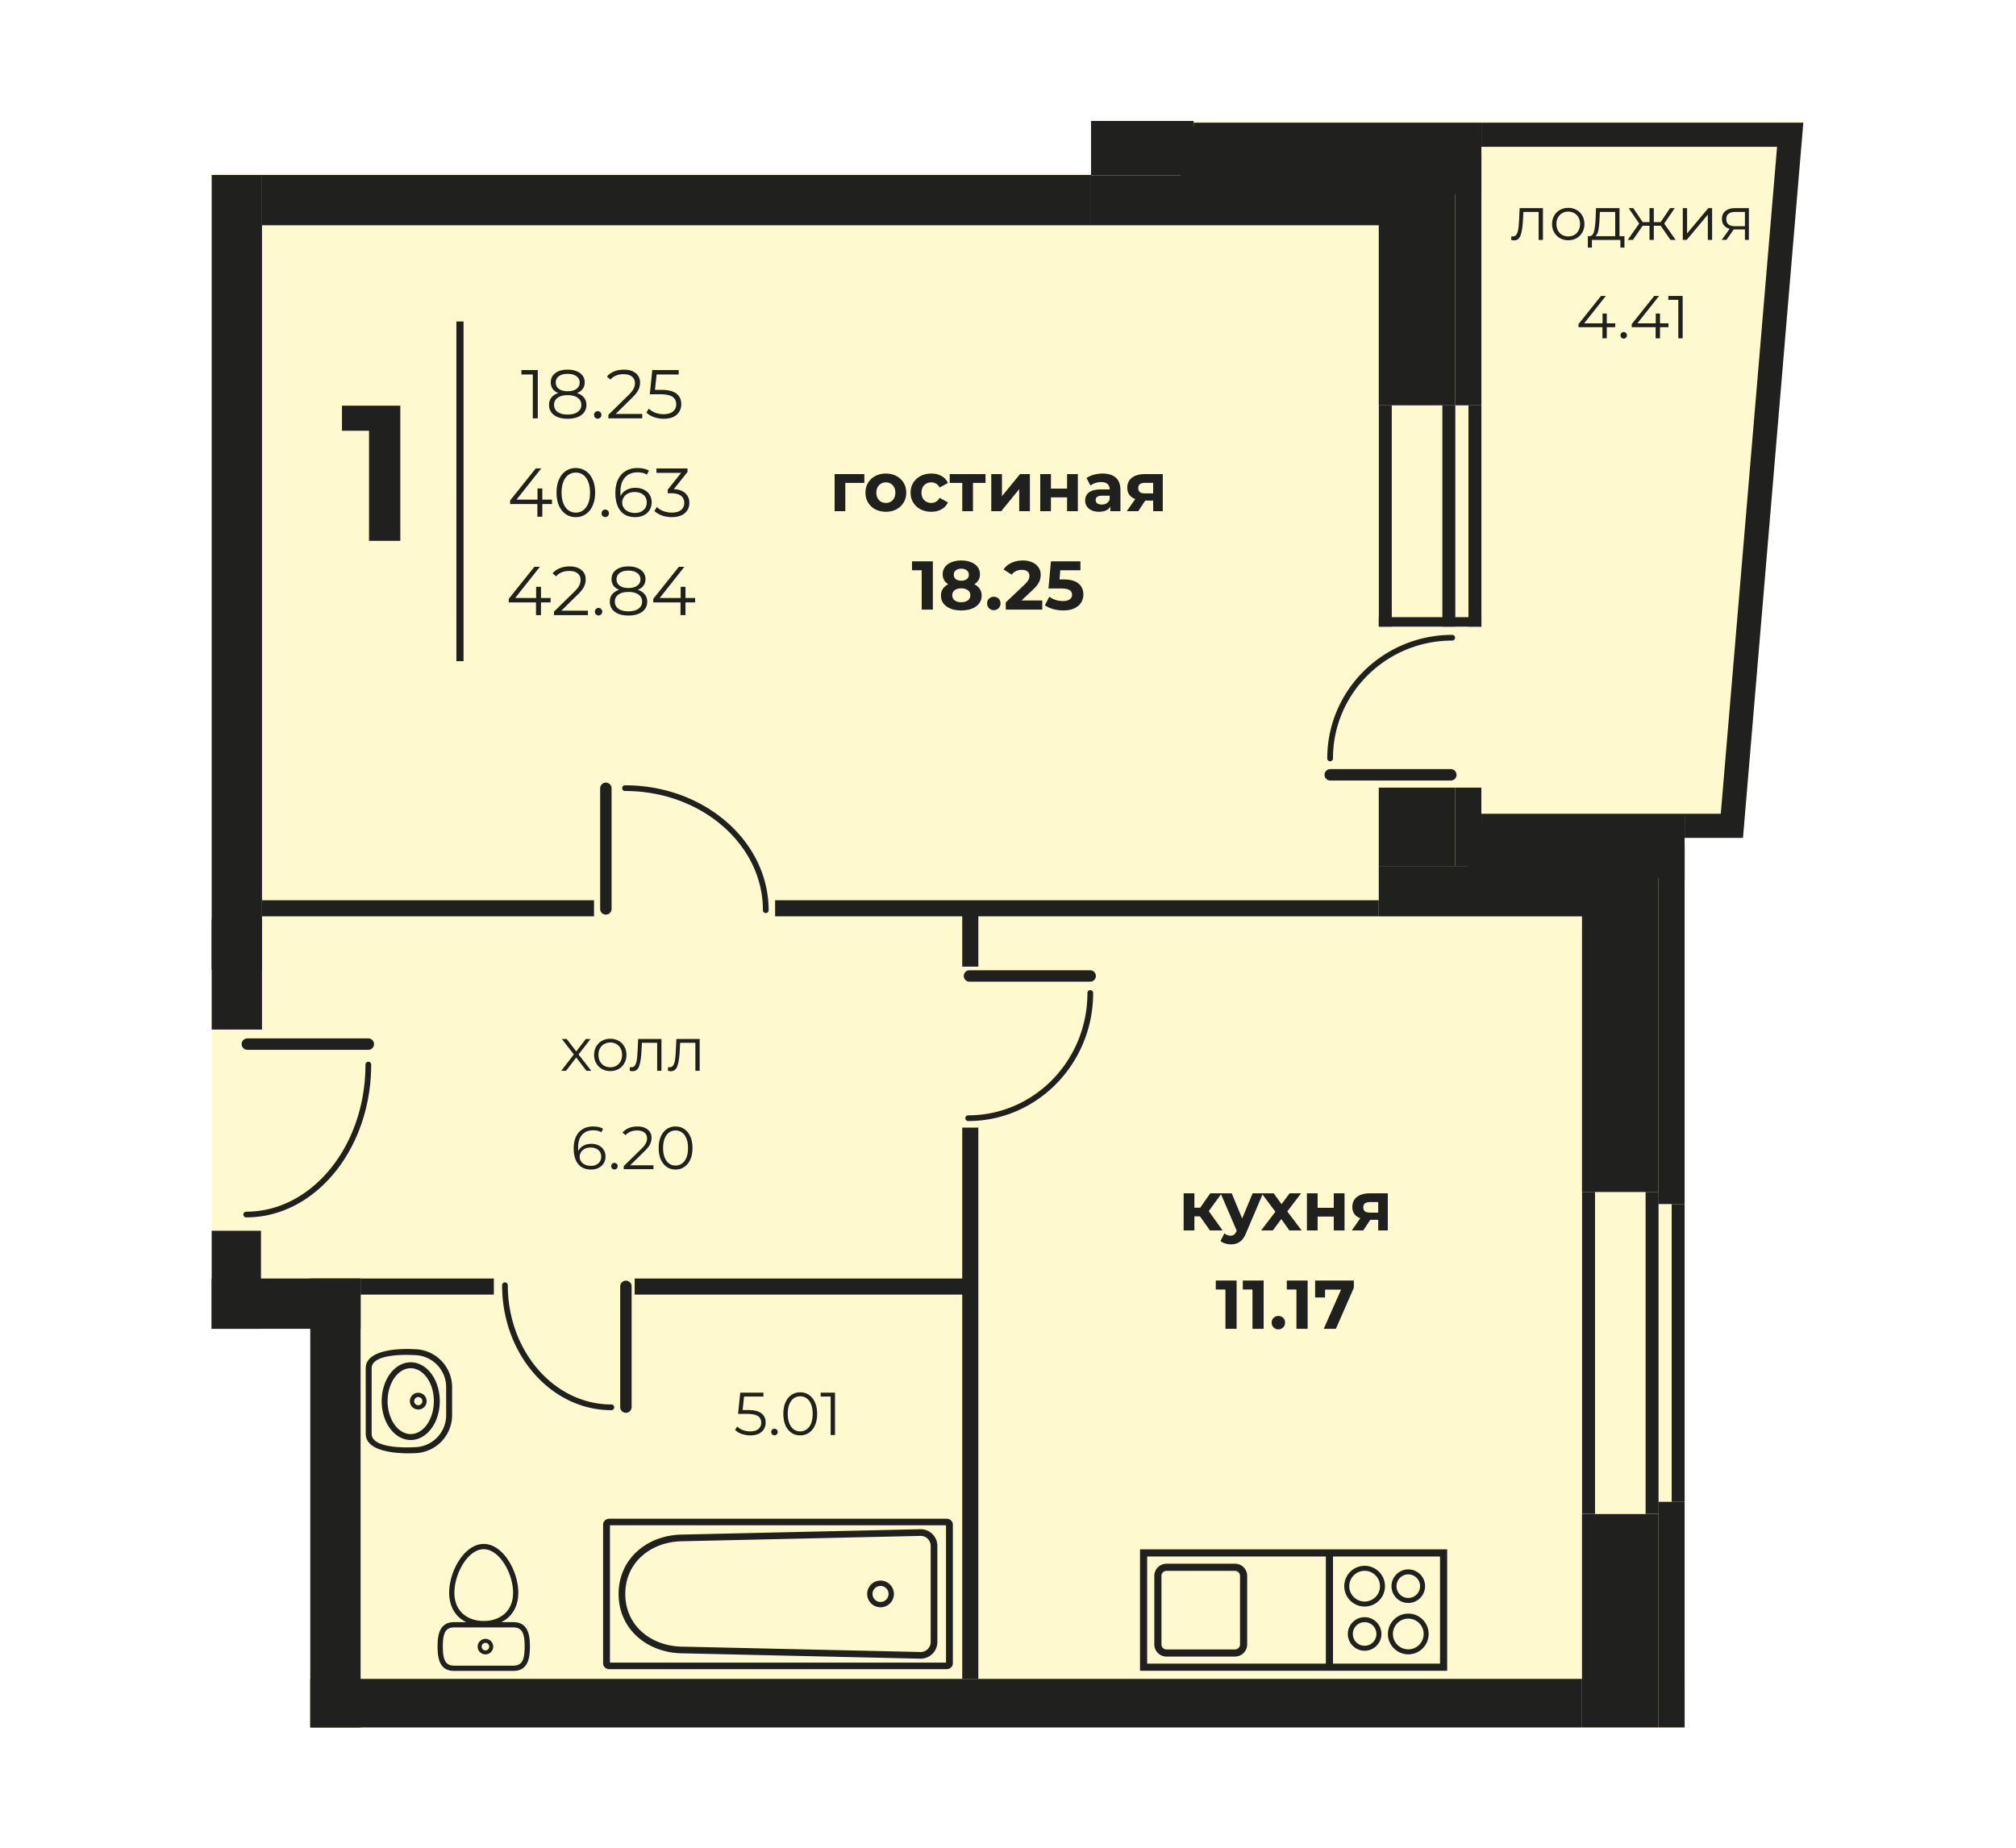 <svg width="600" height="550" fill="none" xmlns="http://www.w3.org/2000/svg"><path fill="#fff" d="M0 0h600v550H0z"/><g clip-path="url(#a)"><path d="M501.379 499.739H92.347v14.457H501.38v-14.457z" fill="#E4CDA1"/><path fill-rule="evenodd" clip-rule="evenodd" d="M63 51.572h261.71V36h211.994l-17.96 212.896h-17.365v265.3H92.347V395.532H63V51.572z" fill="#FFF9D0"/><path d="M425.32 52.213H324.709v14.845H425.32V52.213zM485.808 257.793h-75.464v14.975h75.464v-14.975zM77.975 52.083H63v254.386h14.975V52.083z" fill="#20201F"/><path d="M77.975 273.661H63v14.976h14.975v-14.976zM77.674 366.355H63v29.177h14.674v-29.177zM107.323 380.565H92.347v133.631h14.976V380.565z" fill="#20201F"/><path d="M107.323 380.565H63v14.967h44.323v-14.967zM470.833 499.739H92.347v14.457h378.486v-14.457z" fill="#20201F"/><path d="M493.589 450.666h-22.756v63.53h22.756v-63.53zM493.589 251.806h-22.756v103.008h22.756V251.806zM433.101 234.441h-22.757v23.352h22.757v-23.352zM433.101 46.096h-22.757v74.554h22.757V46.096zM324.709 52.083H77.975v14.975H324.71V52.083z" fill="#20201F"/><path d="M347.466 36h-22.757v16.213h22.757V36zM355.247 36h-7.781v16.213h7.781V36z" fill="#20201F"/><path d="M440.89 36.512h-85.643v7.186h85.643v-7.186zM440.89 46.096h-7.789v74.554h7.789V46.096zM440.882 234.441h-7.781v23.352h7.781v-23.352zM501.379 242.222H440.89v7.186h60.489v-7.186zM501.378 251.806h-7.789v106.598h7.789V251.806zM501.378 447.041h-7.789v67.155h7.789v-67.155z" fill="#20201F"/><path d="M501.378 245.815h-64.607v15.632h64.607v-15.632zM440.89 37.703h-89.534v20.12h89.534v-20.12z" fill="#20201F"/><path fill-rule="evenodd" clip-rule="evenodd" d="M440.89 36.512h95.814l-17.96 212.896h-17.365v-7.186h10.757l16.753-198.524H440.89v-7.186z" fill="#20201F"/><path d="M176.791 267.972H77.976v4.788h98.815v-4.788zM291.17 436.853h-4.788v62.886h4.788v-62.886zM291.17 385.353h-4.788v51.5h4.788v-51.5zM291.17 335.647h-4.788v49.706h4.788v-49.706zM286.382 380.565h-97.49v4.788h97.49v-4.788zM146.977 380.565h-39.654v4.788h39.654v-4.788zM410.345 267.972H230.69v4.788h179.655v-4.788zM291.17 272.76h-4.788v14.975h4.788V272.76zM501.379 358.403h-3.853v88.637h3.853v-88.637zM493.614 354.806h-3.851v95.823h3.851v-95.823zM474.709 354.806h-3.852v95.823h3.852v-95.823zM440.892 120.652h-3.852v65.878h3.852v-65.878zM433.127 120.65h-3.851v65.88h3.851v-65.88zM414.222 120.65h-3.851v65.88h3.851v-65.88z" fill="#20201F"/><path d="M440.892 183.703h-30.543v2.827h30.543v-2.827z" fill="#20201F"/><path fill-rule="evenodd" clip-rule="evenodd" d="M182.016 270.597a1.702 1.702 0 0 1-3.402 0v-35.996a1.702 1.702 0 0 1 3.402 0v35.996zM228.761 270.939a.85.85 0 1 1-1.701 0c0-9.777-4.575-18.635-11.969-25.051-7.428-6.447-17.701-10.436-29.051-10.436a.851.851 0 1 1 0-1.701c11.767 0 22.434 4.149 30.16 10.854 7.76 6.734 12.561 16.045 12.561 26.334zM431.865 228.935a1.702 1.702 0 0 1 0 3.401h-35.996a1.701 1.701 0 0 1 0-3.401h35.996zM432.207 188.975a.85.85 0 0 1 0 1.701c-9.803 0-18.678 3.926-25.099 10.27-6.418 6.34-10.389 15.105-10.389 24.781a.851.851 0 1 1-1.701 0c0-10.145 4.167-19.337 10.901-25.99 6.729-6.648 16.024-10.762 26.288-10.762zM288.495 292.214a1.701 1.701 0 0 1 0-3.401h35.997a1.701 1.701 0 0 1 0 3.401h-35.997zM288.154 333.692a.85.85 0 1 1 0-1.701c9.796 0 18.667-4.069 25.085-10.647 6.426-6.586 10.402-15.688 10.402-25.739a.851.851 0 1 1 1.701 0c0 10.508-4.162 20.029-10.887 26.921-6.731 6.898-16.031 11.166-26.301 11.166zM73.622 312.494a1.701 1.701 0 0 1 0-3.402h35.997a1.701 1.701 0 0 1 0 3.402H73.622zM73.28 362.374a.85.85 0 0 1 0-1.7c9.766 0 18.62-4.877 25.037-12.757 6.456-7.931 10.451-18.899 10.451-31.022a.85.85 0 0 1 1.701 0c0 12.52-4.143 23.868-10.838 32.092-6.734 8.27-16.05 13.387-26.35 13.387zM184.583 382.908a1.7 1.7 0 1 1 3.401 0v35.996a1.702 1.702 0 0 1-3.401 0v-35.996zM149.432 382.566a.85.85 0 0 1 1.701 0c0 9.824 3.464 18.711 9.064 25.135 5.574 6.395 13.267 10.353 21.755 10.353a.85.85 0 0 1 0 1.701c-8.998 0-17.142-4.181-23.03-10.938-5.863-6.725-9.49-16.008-9.49-26.251zM429.643 461.187h-90.354v36.141h91.417v-36.141h-1.063zm-62.075 4.273c.994 0 1.9.406 2.554 1.065a3.606 3.606 0 0 1 1.061 2.549v20.41a3.624 3.624 0 0 1-3.615 3.614h-20.41a3.623 3.623 0 0 1-3.613-3.614v-20.41c0-.995.406-1.9 1.063-2.551a3.6 3.6 0 0 1 2.55-1.063h20.41zm51.565 1.689a4.99 4.99 0 0 1 3.532 1.464 4.985 4.985 0 0 1-.003 7.064 4.982 4.982 0 0 1-7.059-.002 4.975 4.975 0 0 1-1.466-3.53c0-1.378.56-2.628 1.464-3.532a4.982 4.982 0 0 1 3.532-1.464zm0 13.163c1.672 0 3.187.68 4.283 1.776a6.043 6.043 0 0 1 1.776 4.283c0 1.672-.68 3.187-1.776 4.284a6.04 6.04 0 0 1-4.283 1.775 6.046 6.046 0 0 1-4.284-1.775 6.044 6.044 0 0 1-1.775-4.284c0-1.671.679-3.187 1.775-4.283a6.047 6.047 0 0 1 4.284-1.776zm-3.232 2.827a4.558 4.558 0 0 1 3.232-1.339c1.263 0 2.407.513 3.232 1.339a4.56 4.56 0 0 1 1.339 3.232 4.556 4.556 0 0 1-1.339 3.232 4.556 4.556 0 0 1-3.232 1.339 4.558 4.558 0 0 1-3.232-1.339 4.556 4.556 0 0 1-1.339-3.232 4.56 4.56 0 0 1 1.339-3.232zm-9.763-17.053a6.04 6.04 0 0 1 4.283 1.775 6.041 6.041 0 0 1 1.776 4.284 6.043 6.043 0 0 1-1.775 4.284 6.043 6.043 0 0 1-4.284 1.775 6.041 6.041 0 0 1-4.283-1.776 6.037 6.037 0 0 1-1.776-4.283c0-1.671.679-3.187 1.776-4.284a6.042 6.042 0 0 1 4.283-1.775zm-3.232 2.827a4.558 4.558 0 0 1 3.232-1.339c1.263 0 2.407.513 3.232 1.339a4.556 4.556 0 0 1 1.339 3.232 4.56 4.56 0 0 1-1.338 3.233 4.558 4.558 0 0 1-3.233 1.338 4.556 4.556 0 0 1-3.232-1.339 4.556 4.556 0 0 1-1.339-3.232c0-1.262.513-2.407 1.339-3.232zm3.232 12.462a4.99 4.99 0 0 1 3.532 1.464 4.985 4.985 0 0 1-.003 7.064 4.982 4.982 0 0 1-7.059-.002 4.975 4.975 0 0 1-1.466-3.53c0-1.378.56-2.628 1.464-3.532a4.982 4.982 0 0 1 3.532-1.464zm-2.481 2.516a3.5 3.5 0 0 1 2.481-1.028c.971 0 1.849.392 2.481 1.025a3.513 3.513 0 0 1 .002 4.964 3.496 3.496 0 0 1-2.483 1.027 3.503 3.503 0 0 1-3.508-3.508c0-.968.394-1.847 1.027-2.48zm12.995-14.227a3.503 3.503 0 0 1 2.481-1.027c.971 0 1.849.392 2.481 1.025a3.512 3.512 0 0 1-2.481 5.991 3.5 3.5 0 0 1-2.481-1.028 3.484 3.484 0 0 1-1.027-2.48c0-.969.394-1.847 1.027-2.481zm-69.494-2.078h20.41c.408 0 .781.168 1.051.438.27.267.438.64.438 1.05v20.41a1.488 1.488 0 0 1-1.489 1.488h-20.41c-.41 0-.782-.167-1.049-.434a1.504 1.504 0 0 1-.438-1.054v-20.41c0-.406.168-.781.438-1.05a1.468 1.468 0 0 1 1.049-.438zm49.567 27.616v-31.889h31.855v31.889h-31.855zm-2.126-31.889v31.889h-53.184v-31.889h53.184zM136.588 464.544c-1.799 2.797-2.909 6.386-2.909 9.541 0 3.105 1.065 5.529 2.81 7.216h.005c.66.638 1.444 1.132 2.275 1.55h-3.588c-2.141 0-3.396.895-4.125 2.331-.665 1.307-.829 3.036-.829 4.932v.782h.02c.044 1.58.241 3.022.809 4.146.729 1.435 1.984 2.325 4.115 2.325h17.595c2.14 0 3.394-.89 4.118-2.325.564-1.124.767-2.566.81-4.146h.019v-.782c0-1.896-.164-3.625-.829-4.932-.724-1.436-1.978-2.331-4.118-2.331h-3.595c.831-.418 1.613-.907 2.275-1.55 1.748-1.687 2.814-4.111 2.814-7.216 0-3.335-1.243-7.151-3.226-10.014-1.829-2.641-4.303-4.495-7.064-4.495-2.924 0-5.528 2.079-7.382 4.968zm7.889 27.903v.005h-.002a2.315 2.315 0 0 1-1.631-.681h-.005a2.305 2.305 0 0 1 0-3.26v-.007l.005.001a2.314 2.314 0 0 1 3.266-.001 2.308 2.308 0 0 1-1.633 3.943zm.003-1.183h-.005c-.312 0-.593-.124-.793-.32v-.008a1.13 1.13 0 0 1-.33-.797c0-.315.125-.605.32-.8l.008-.005c.202-.197.483-.323.795-.323.322 0 .602.126.802.323.197.2.321.49.321.805 0 .315-.124.601-.33.797a1.081 1.081 0 0 1-.788.336v-.008zm8.286-6.851c1.444 0 2.269.568 2.729 1.466.464.933.621 2.225.648 3.686v.549c0 1.683-.129 3.191-.648 4.229-.46.9-1.287 1.461-2.729 1.461h-17.595c-1.44 0-2.263-.561-2.723-1.461-.524-1.038-.65-2.546-.65-4.229v-.609c.032-1.431.186-2.714.648-3.626.462-.906 1.291-1.466 2.735-1.466h17.585zm-3.011-19.457c1.811 2.612 2.944 6.093 2.944 9.129 0 2.653-.886 4.694-2.333 6.094-1.583 1.534-3.862 2.326-6.396 2.326-2.538 0-4.815-.792-6.401-2.326-1.444-1.4-2.328-3.441-2.328-6.094 0-2.868 1.014-6.143 2.658-8.703 1.584-2.467 3.74-4.243 6.071-4.243 2.192 0 4.228 1.58 5.785 3.817zM108.846 426.778l-.006-19.49c0-6.518 13.493-5.75 14.393-5.683 3.124 0 5.957 1.274 8.008 3.327a11.308 11.308 0 0 1 3.315 8.009v8.271c0 3.128-1.266 5.963-3.315 8.017a11.39 11.39 0 0 1-8.013 3.329c-.916.042-14.388.713-14.382-5.78zm13.143-9.705h.003c.006.685.276 1.318.727 1.769a2.534 2.534 0 0 0 1.765.718 2.481 2.481 0 0 0 2.493-2.49 2.48 2.48 0 0 0-.728-1.759v-.009h-.005a2.478 2.478 0 0 0-1.76-.732c-.682 0-1.315.281-1.765.732v.003a2.5 2.5 0 0 0-.734 1.765l.004.003zm1.271.004c0 .326.135.633.36.852.214.214.522.352.864.352.34 0 .649-.132.869-.346.212-.221.351-.521.348-.865 0-.343-.133-.64-.348-.861l-.005-.005a1.21 1.21 0 0 0-.864-.352c-.336 0-.644.142-.864.354l-.002.005a1.205 1.205 0 0 0-.347.854l.003.012h-.014zm-9.664-.004c0 3.142.936 5.994 2.439 8.068 1.571 2.155 3.767 3.494 6.2 3.496 2.442 0 4.637-1.341 6.212-3.496 1.511-2.082 2.439-4.936 2.439-8.079v-.013c-.008-3.135-.942-5.981-2.448-8.061-1.571-2.146-3.761-3.482-6.19-3.484l-.013.002c-2.439 0-4.622 1.336-6.2 3.499-1.506 2.069-2.439 4.92-2.437 8.06l-.002.008zm1.757 0c.006 2.753.813 5.241 2.112 7.041 1.242 1.698 2.933 2.755 4.77 2.755 1.849 0 3.54-1.057 4.787-2.769 1.293-1.79 2.098-4.274 2.098-7.038v-.005l.006-.008c-.006-2.756-.811-5.234-2.112-7.024-1.236-1.694-2.93-2.751-4.766-2.756l-.013.005c-1.84-.003-3.534 1.055-4.77 2.757-1.293 1.79-2.106 4.275-2.104 7.031v.011h-.008zm-4.747 9.699c0 4.839 12.525 4.015 12.557 4.015l.065-.008a9.559 9.559 0 0 0 6.764-2.791 9.575 9.575 0 0 0 2.799-6.776v-8.263a9.558 9.558 0 0 0-9.563-9.584l-.062-.002c-.031 0-12.56-.888-12.56 3.93v19.479zM281.556 454.018H181.528v40.878h100.028v-40.878zm-19.491 24.412a3.974 3.974 0 0 1-3.978-3.973c0-1.095.446-2.087 1.165-2.807a3.97 3.97 0 0 1 2.813-1.166c1.096 0 2.089.445 2.809 1.163a3.954 3.954 0 0 1 1.168 2.81 3.963 3.963 0 0 1-1.165 2.81 3.969 3.969 0 0 1-2.812 1.163zm-1.689-2.286a2.376 2.376 0 0 1-.698-1.687 2.382 2.382 0 0 1 2.387-2.384c.66 0 1.258.267 1.688.698.431.431.698 1.028.698 1.686a2.385 2.385 0 0 1-2.386 2.384 2.389 2.389 0 0 1-1.689-.697zm13.63 17.582-70.611-1.589c-10.605 0-19.289-7.086-19.289-17.68s8.684-17.68 19.289-17.68l70.611-1.589c1.368 0 2.612.559 3.512 1.458.9.903 1.46 2.145 1.46 3.508v28.606c0 1.362-.56 2.603-1.46 3.504a4.962 4.962 0 0 1-3.512 1.462zm-70.611-3.576c-9.518 0-17.3-6.184-17.3-15.693s7.782-15.693 17.3-15.693l70.611-1.59c.819 0 1.565.337 2.11.877.538.537.873 1.283.873 2.103v28.606c0 .82-.335 1.565-.877 2.107a2.974 2.974 0 0 1-2.106.873l-70.611-1.59zm-22.077-38.078h100.448c.499 0 .955.198 1.285.512.333.314.538.753.538 1.234v41.278c0 .481-.205.92-.534 1.234-.33.316-.787.512-1.289.512H181.318c-.502 0-.959-.196-1.29-.512a1.727 1.727 0 0 1-.533-1.234v-41.278c0-.479.206-.915.533-1.231.336-.318.79-.515 1.29-.515z" fill="#20201F"/><path d="M137.96 95.704h-2.126V196.8h2.126V95.704zM119.142 120.756V161h-9.313v-32.77h-8.049v-7.474h17.362zM160.051 110.151v14.373h-1.478v-13.059h-3.388v-1.314h4.866zm11.669 6.837c.904.302 1.595.753 2.074 1.356.493.602.739 1.327.739 2.176 0 .835-.225 1.567-.677 2.197-.452.616-1.102 1.095-1.951 1.437-.835.329-1.82.493-2.956.493-1.725 0-3.08-.369-4.066-1.109-.986-.739-1.478-1.745-1.478-3.018 0-.862.232-1.588.698-2.176.479-.603 1.17-1.054 2.074-1.356-.74-.287-1.301-.698-1.684-1.232-.383-.547-.575-1.19-.575-1.93 0-1.163.452-2.087 1.355-2.772.917-.684 2.142-1.026 3.676-1.026 1.012 0 1.895.157 2.648.472.767.301 1.362.739 1.787 1.314.424.575.636 1.246.636 2.012 0 .74-.198 1.383-.595 1.93-.397.534-.965.945-1.705 1.232zm-6.324-3.121c0 .794.315 1.424.945 1.889.63.466 1.499.699 2.608.699 1.108 0 1.978-.233 2.607-.699.644-.465.965-1.088.965-1.868 0-.808-.328-1.444-.985-1.91-.644-.465-1.506-.698-2.587-.698-1.096 0-1.965.233-2.608.698-.63.466-.945 1.095-.945 1.889zm3.553 9.528c1.273 0 2.265-.26 2.977-.781.725-.52 1.088-1.225 1.088-2.115 0-.889-.363-1.587-1.088-2.094-.712-.52-1.704-.78-2.977-.78-1.26 0-2.252.26-2.978.78-.712.507-1.067 1.205-1.067 2.094 0 .904.355 1.616 1.067 2.136.712.506 1.704.76 2.978.76zm8.941 1.232a1.07 1.07 0 0 1-.781-.329 1.129 1.129 0 0 1-.307-.801c0-.315.102-.575.307-.78.22-.219.48-.328.781-.328.301 0 .561.109.78.328.219.205.329.465.329.78s-.11.582-.329.801a1.066 1.066 0 0 1-.78.329zm13.257-1.417v1.314h-10.081v-1.047l5.975-5.852c.753-.739 1.259-1.376 1.519-1.91a3.64 3.64 0 0 0 .411-1.642c0-.849-.294-1.506-.883-1.971-.575-.48-1.403-.719-2.485-.719-1.683 0-2.99.534-3.921 1.601l-1.047-.903c.561-.657 1.273-1.163 2.135-1.519.876-.356 1.862-.534 2.957-.534 1.464 0 2.621.349 3.47 1.047.862.684 1.293 1.629 1.293 2.833 0 .74-.164 1.451-.492 2.136-.329.684-.952 1.471-1.869 2.361l-4.887 4.805h7.905zm5.634-7.166c2.08 0 3.593.376 4.537 1.129.959.739 1.438 1.78 1.438 3.121 0 .835-.199 1.581-.596 2.238-.383.657-.965 1.177-1.745 1.561-.78.369-1.738.554-2.875.554a8.747 8.747 0 0 1-2.936-.493c-.917-.342-1.656-.794-2.217-1.355l.718-1.17c.479.493 1.109.896 1.889 1.211a6.96 6.96 0 0 0 2.526.452c1.191 0 2.108-.267 2.751-.801.657-.534.986-1.245.986-2.135 0-.986-.37-1.732-1.109-2.238-.725-.507-1.957-.76-3.696-.76h-3.059l.739-7.207h7.864v1.314h-6.57l-.493 4.579h1.848zM164.285 150.032h-2.875v3.778h-1.478v-3.778h-8.111v-1.068l7.618-9.527h1.643l-7.351 9.281h6.242v-3.326h1.437v3.326h2.875v1.314zm7.086 3.901c-1.109 0-2.101-.294-2.977-.883-.862-.588-1.54-1.43-2.033-2.525-.479-1.109-.718-2.409-.718-3.901s.239-2.786.718-3.881c.493-1.109 1.171-1.958 2.033-2.546.876-.589 1.868-.883 2.977-.883 1.109 0 2.095.294 2.957.883.876.588 1.56 1.437 2.053 2.546.493 1.095.739 2.389.739 3.881s-.246 2.792-.739 3.901c-.493 1.095-1.177 1.937-2.053 2.525-.862.589-1.848.883-2.957.883zm0-1.355c.835 0 1.568-.233 2.197-.698.644-.465 1.143-1.143 1.499-2.033.356-.89.534-1.964.534-3.223 0-1.26-.178-2.334-.534-3.224-.356-.89-.855-1.567-1.499-2.033-.629-.465-1.362-.698-2.197-.698s-1.574.233-2.217.698c-.63.466-1.123 1.143-1.479 2.033-.356.89-.533 1.964-.533 3.224 0 1.259.177 2.333.533 3.223.356.89.849 1.568 1.479 2.033.643.465 1.382.698 2.217.698zm8.755 1.335c-.301 0-.561-.11-.78-.329a1.125 1.125 0 0 1-.308-.801c0-.314.102-.574.308-.78.219-.219.479-.328.78-.328.301 0 .561.109.78.328.219.206.329.466.329.78 0 .315-.11.582-.329.801a1.066 1.066 0 0 1-.78.329zm8.976-8.706c.945 0 1.78.178 2.505.534.739.356 1.314.862 1.725 1.519.411.643.616 1.396.616 2.259 0 .876-.212 1.649-.637 2.32a4.253 4.253 0 0 1-1.765 1.56c-.74.356-1.575.534-2.505.534-1.903 0-3.361-.623-4.374-1.868-1.013-1.26-1.519-3.032-1.519-5.318 0-1.602.273-2.957.821-4.066.547-1.108 1.314-1.943 2.3-2.505.985-.575 2.135-.862 3.449-.862 1.424 0 2.56.26 3.409.78l-.596 1.191c-.684-.452-1.615-.678-2.792-.678-1.588 0-2.834.507-3.737 1.52-.904.999-1.355 2.457-1.355 4.373 0 .343.02.733.061 1.171a3.824 3.824 0 0 1 1.704-1.807c.781-.438 1.677-.657 2.69-.657zm-.123 7.474c1.04 0 1.882-.281 2.525-.842.658-.575.986-1.335.986-2.279 0-.945-.328-1.698-.986-2.259-.643-.561-1.519-.842-2.628-.842-.725 0-1.369.137-1.93.411-.547.274-.979.65-1.293 1.129a2.853 2.853 0 0 0-.473 1.602c0 .547.144 1.054.432 1.519.301.466.739.842 1.314 1.13.575.287 1.259.431 2.053.431zm11.568-7.084c1.505.082 2.648.493 3.429 1.232.794.725 1.19 1.677 1.19 2.854 0 .821-.198 1.554-.595 2.197-.397.63-.986 1.129-1.766 1.499-.78.369-1.731.554-2.854.554a8.81 8.81 0 0 1-2.957-.493c-.917-.342-1.656-.793-2.217-1.355l.719-1.17c.479.493 1.115.897 1.909 1.211a7.102 7.102 0 0 0 2.546.452c1.177 0 2.088-.253 2.731-.76.643-.52.965-1.232.965-2.135 0-.89-.322-1.588-.965-2.094-.643-.507-1.615-.76-2.916-.76h-1.026v-1.088l3.983-4.99h-7.351v-1.314h9.24v1.047l-4.065 5.113zM163.878 179.318h-2.875v3.778h-1.478v-3.778h-8.11v-1.068l7.617-9.527h1.643l-7.351 9.281h6.242v-3.326h1.437v3.326h2.875v1.314zm11.092 2.464v1.314h-10.081v-1.047l5.975-5.852c.753-.739 1.259-1.376 1.519-1.909a3.644 3.644 0 0 0 .411-1.643c0-.849-.294-1.506-.883-1.971-.575-.479-1.403-.719-2.485-.719-1.683 0-2.99.534-3.921 1.602l-1.047-.904c.561-.657 1.273-1.163 2.135-1.519.876-.356 1.862-.534 2.957-.534 1.464 0 2.621.349 3.47 1.047.862.685 1.293 1.629 1.293 2.834 0 .739-.164 1.451-.492 2.135-.329.685-.952 1.472-1.869 2.361l-4.887 4.805h7.905zm3.165 1.417c-.301 0-.561-.11-.78-.329a1.124 1.124 0 0 1-.308-.8c0-.315.102-.575.308-.781.219-.219.479-.328.78-.328.301 0 .561.109.78.328.219.206.329.466.329.781 0 .314-.11.581-.329.8a1.066 1.066 0 0 1-.78.329zm11.677-7.638c.903.301 1.594.753 2.073 1.355.493.602.74 1.328.74 2.176 0 .835-.226 1.568-.678 2.197-.452.616-1.102 1.095-1.951 1.438-.835.328-1.82.492-2.956.492-1.725 0-3.08-.369-4.066-1.108-.985-.74-1.478-1.746-1.478-3.019 0-.862.232-1.588.698-2.176.479-.602 1.17-1.054 2.074-1.355-.739-.288-1.301-.698-1.684-1.232-.383-.548-.575-1.191-.575-1.93 0-1.164.452-2.088 1.355-2.772.917-.685 2.143-1.027 3.676-1.027 1.013 0 1.895.157 2.648.472.767.301 1.362.739 1.787 1.314.424.575.636 1.246.636 2.013 0 .739-.198 1.382-.595 1.93-.397.534-.965.944-1.704 1.232zm-6.325-3.121c0 .794.315 1.423.945 1.889.63.465 1.499.698 2.608.698 1.108 0 1.978-.233 2.607-.698.644-.466.965-1.089.965-1.869 0-.807-.328-1.444-.985-1.909-.644-.466-1.506-.698-2.587-.698-1.095 0-1.965.232-2.608.698-.63.465-.945 1.095-.945 1.889zm3.553 9.527c1.273 0 2.265-.26 2.977-.78.725-.521 1.088-1.225 1.088-2.115 0-.89-.363-1.588-1.088-2.095-.712-.52-1.704-.78-2.977-.78-1.26 0-2.252.26-2.978.78-.711.507-1.067 1.205-1.067 2.095 0 .903.356 1.615 1.067 2.135.712.507 1.705.76 2.978.76zm19.849-2.649h-2.875v3.778h-1.478v-3.778h-8.111v-1.068l7.618-9.527h1.642l-7.35 9.281h6.242v-3.326h1.437v3.326h2.875v1.314zM257.248 143.75h-5.667v8.418h-3.183v-11.046h8.85v2.628zm6.411 8.583c-1.164 0-2.211-.24-3.142-.719a5.506 5.506 0 0 1-2.156-2.033c-.52-.862-.78-1.841-.78-2.936s.26-2.074.78-2.936a5.365 5.365 0 0 1 2.156-2.012c.931-.493 1.978-.739 3.142-.739 1.163 0 2.203.246 3.121.739a5.363 5.363 0 0 1 2.155 2.012c.521.862.781 1.841.781 2.936s-.26 2.074-.781 2.936a5.503 5.503 0 0 1-2.155 2.033c-.918.479-1.958.719-3.121.719zm0-2.628c.821 0 1.492-.274 2.012-.822.534-.561.801-1.307.801-2.238s-.267-1.67-.801-2.217c-.52-.562-1.191-.842-2.012-.842-.822 0-1.499.28-2.033.842-.534.547-.801 1.286-.801 2.217s.267 1.677.801 2.238c.534.548 1.211.822 2.033.822zm13.516 2.628c-1.177 0-2.238-.24-3.182-.719a5.613 5.613 0 0 1-2.197-2.033c-.521-.862-.781-1.841-.781-2.936s.26-2.074.781-2.936a5.47 5.47 0 0 1 2.197-2.012c.944-.493 2.005-.739 3.182-.739 1.164 0 2.177.246 3.039.739a4.259 4.259 0 0 1 1.91 2.074l-2.485 1.334c-.575-1.013-1.403-1.519-2.484-1.519-.835 0-1.527.274-2.074.821-.548.548-.821 1.294-.821 2.238 0 .945.273 1.691.821 2.238.547.548 1.239.822 2.074.822 1.095 0 1.923-.507 2.484-1.52l2.485 1.355c-.397.876-1.034 1.561-1.91 2.054-.862.492-1.875.739-3.039.739zm16.136-8.583h-3.737v8.418h-3.183v-8.418h-3.737v-2.628h10.657v2.628zm1.707-2.628h3.183v6.57l5.379-6.57h2.937v11.046h-3.183v-6.57l-5.359 6.57h-2.957v-11.046zm14.578 0h3.182v4.312h4.805v-4.312h3.203v11.046h-3.203v-4.127h-4.805v4.127h-3.182v-11.046zm18.548-.164c1.711 0 3.025.41 3.942 1.232.917.807 1.376 2.032 1.376 3.675v6.303h-2.998v-1.375c-.602 1.026-1.725 1.54-3.367 1.54-.849 0-1.588-.144-2.218-.431-.616-.288-1.088-.685-1.417-1.191a3.107 3.107 0 0 1-.493-1.725c0-1.027.384-1.834 1.15-2.423.781-.589 1.978-.883 3.594-.883h2.546c0-.698-.213-1.232-.637-1.601-.424-.384-1.061-.575-1.909-.575-.589 0-1.171.095-1.746.287a4.452 4.452 0 0 0-1.437.739l-1.15-2.238c.602-.424 1.321-.753 2.156-.985a9.807 9.807 0 0 1 2.608-.349zm-.247 9.219c.548 0 1.034-.123 1.458-.37.425-.26.726-.636.904-1.129v-1.129h-2.197c-1.314 0-1.972.431-1.972 1.293 0 .411.158.739.473.986.328.232.773.349 1.334.349zm18.162-9.055v11.046h-2.854v-3.162h-2.361l-2.095 3.162h-3.408l2.525-3.613c-.766-.301-1.355-.733-1.765-1.294-.397-.575-.596-1.266-.596-2.074 0-1.3.465-2.299 1.396-2.997.945-.712 2.238-1.068 3.881-1.068h5.277zm-5.215 2.607c-.685 0-1.205.124-1.561.37-.342.246-.513.643-.513 1.191s.164.951.493 1.211c.342.247.855.37 1.54.37h2.402v-3.142h-2.361zM277.635 167.081v14.373h-3.326V169.75h-2.875v-2.669h6.201zm12.332 6.817c.712.355 1.253.821 1.622 1.396.384.575.575 1.239.575 1.991 0 .89-.253 1.67-.76 2.341-.506.657-1.218 1.171-2.135 1.54-.917.356-1.978.534-3.183.534-1.204 0-2.265-.178-3.182-.534-.904-.369-1.608-.883-2.115-1.54-.493-.671-.739-1.451-.739-2.341 0-.752.185-1.416.554-1.991.384-.575.924-1.041 1.622-1.396a3.55 3.55 0 0 1-1.232-1.232c-.287-.507-.431-1.082-.431-1.725 0-.835.233-1.561.698-2.177.466-.616 1.116-1.088 1.951-1.416.835-.343 1.793-.514 2.874-.514 1.096 0 2.061.171 2.896.514.848.328 1.505.8 1.971 1.416.465.616.698 1.342.698 2.177 0 .643-.144 1.218-.431 1.725-.288.492-.705.903-1.253 1.232zm-3.881-4.62c-.67 0-1.211.164-1.622.492-.397.315-.595.753-.595 1.315 0 .547.198.978.595 1.293.397.315.938.472 1.622.472.685 0 1.232-.157 1.643-.472.411-.315.616-.746.616-1.293 0-.562-.205-1-.616-1.315-.411-.328-.958-.492-1.643-.492zm0 9.979c.835 0 1.493-.185 1.972-.555.492-.383.739-.89.739-1.519 0-.63-.247-1.13-.739-1.499-.479-.37-1.137-.554-1.972-.554-.821 0-1.471.184-1.95.554-.479.369-.719.869-.719 1.499 0 .643.24 1.15.719 1.519.479.37 1.129.555 1.95.555zm9.69 2.361a1.925 1.925 0 0 1-1.416-.575c-.384-.383-.575-.862-.575-1.437 0-.589.191-1.061.575-1.417.383-.37.855-.554 1.416-.554.562 0 1.034.184 1.417.554.383.356.575.828.575 1.417 0 .575-.192 1.054-.575 1.437a1.925 1.925 0 0 1-1.417.575zm14.424-2.875v2.711h-10.862v-2.156l5.544-5.236c.589-.561.986-1.041 1.191-1.437a2.69 2.69 0 0 0 .308-1.212c0-.575-.198-1.013-.595-1.314-.383-.315-.952-.472-1.704-.472-.63 0-1.198.123-1.705.369-.506.233-.93.589-1.273 1.068l-2.423-1.56c.562-.835 1.335-1.486 2.321-1.951.985-.479 2.115-.719 3.388-.719 1.067 0 1.998.178 2.792.534.808.342 1.43.835 1.869 1.478.451.63.677 1.376.677 2.239 0 .78-.164 1.512-.493 2.197-.328.684-.965 1.464-1.909 2.34l-3.306 3.121h6.18zm6.301-6.262c2.026 0 3.518.404 4.476 1.211.972.808 1.458 1.889 1.458 3.244 0 .876-.219 1.677-.657 2.403-.438.712-1.109 1.286-2.013 1.724-.889.425-1.991.637-3.305.637-1.013 0-2.013-.13-2.998-.39-.972-.274-1.8-.657-2.485-1.15l1.314-2.546a6.48 6.48 0 0 0 1.89.965 7.425 7.425 0 0 0 2.197.329c.835 0 1.492-.165 1.971-.493.479-.329.718-.787.718-1.376 0-.616-.253-1.081-.759-1.396-.493-.315-1.356-.472-2.588-.472h-3.675l.739-8.09h8.768v2.669h-5.996l-.226 2.731h1.171zM357.139 362.061h-1.664v4.189h-3.203v-11.047h3.203v4.291h1.725l2.998-4.291h3.408l-3.86 5.297 4.127 5.75h-3.778l-2.956-4.189zm18.753-6.858-4.99 11.724c-.506 1.273-1.136 2.17-1.889 2.69-.739.52-1.635.78-2.689.78a5.615 5.615 0 0 1-1.705-.267c-.561-.178-1.019-.424-1.375-.739l1.17-2.279a2.77 2.77 0 0 0 1.807.698c.438 0 .794-.11 1.068-.329.273-.205.52-.554.739-1.047l.041-.102-4.784-11.129h3.305l3.101 7.494 3.121-7.494h3.08zm7.864 11.047-2.423-3.388-2.505 3.388h-3.491l4.25-5.565-4.106-5.482h3.593l2.341 3.224 2.402-3.224h3.409l-4.107 5.4 4.271 5.647h-3.634zm5.211-11.047h3.182v4.312h4.805v-4.312h3.203v11.047h-3.203v-4.128h-4.805v4.128h-3.182v-11.047zm24.071 0v11.047h-2.854v-3.163h-2.361l-2.095 3.163h-3.408l2.525-3.614c-.766-.301-1.355-.733-1.765-1.294-.397-.575-.596-1.266-.596-2.074 0-1.3.466-2.299 1.396-2.997.945-.712 2.239-1.068 3.881-1.068h5.277zm-5.215 2.608c-.685 0-1.205.123-1.561.369-.342.247-.513.643-.513 1.191s.164.951.493 1.211c.342.247.855.37 1.54.37h2.402v-3.141h-2.361zM368.041 381.163v14.373h-3.326v-11.704h-2.874v-2.669h6.2zm8.041 0v14.373h-3.326v-11.704h-2.875v-2.669h6.201zm4.386 14.537a1.927 1.927 0 0 1-1.417-.575c-.383-.383-.575-.862-.575-1.437 0-.589.192-1.061.575-1.417.383-.37.856-.554 1.417-.554s1.033.184 1.417.554c.383.356.575.828.575 1.417 0 .575-.192 1.054-.575 1.437a1.928 1.928 0 0 1-1.417.575zm8.708-14.537v14.373h-3.327v-11.704h-2.874v-2.669h6.201zm13.749 0v2.156l-5.339 12.217h-3.614l5.154-11.663h-4.764v2.341h-2.956v-5.051h11.519zM174.513 318.732l-3.006-3.96-3.024 3.96h-1.44l3.744-4.86-3.564-4.608h1.44l2.844 3.708 2.844-3.708h1.404l-3.564 4.608 3.78 4.86h-1.458zm7.125.09c-.912 0-1.734-.204-2.466-.612a4.594 4.594 0 0 1-1.728-1.728c-.42-.732-.63-1.56-.63-2.484 0-.924.21-1.752.63-2.484a4.465 4.465 0 0 1 1.728-1.71c.732-.408 1.554-.612 2.466-.612.912 0 1.734.204 2.466.612a4.34 4.34 0 0 1 1.71 1.71c.42.732.63 1.56.63 2.484 0 .924-.21 1.752-.63 2.484a4.465 4.465 0 0 1-1.71 1.728c-.732.408-1.554.612-2.466.612zm0-1.134c.672 0 1.272-.15 1.8-.45.54-.312.96-.75 1.26-1.314.3-.564.45-1.206.45-1.926s-.15-1.362-.45-1.926c-.3-.564-.72-.996-1.26-1.296-.528-.312-1.128-.468-1.8-.468-.672 0-1.278.156-1.818.468-.528.3-.948.732-1.26 1.296-.3.564-.45 1.206-.45 1.926s.15 1.362.45 1.926a3.406 3.406 0 0 0 1.26 1.314c.54.3 1.146.45 1.818.45zm15.225-8.424v9.468h-1.278v-8.334h-4.536l-.126 2.34c-.096 1.968-.324 3.48-.684 4.536-.36 1.056-1.002 1.584-1.926 1.584-.252 0-.558-.048-.918-.144l.09-1.098c.216.048.366.072.45.072.492 0 .864-.228 1.116-.684.252-.456.42-1.02.504-1.692.084-.672.156-1.56.216-2.664l.162-3.384h6.93zm11.373 0v9.468h-1.278v-8.334h-4.536l-.126 2.34c-.096 1.968-.324 3.48-.684 4.536-.36 1.056-1.002 1.584-1.926 1.584-.252 0-.558-.048-.918-.144l.09-1.098c.216.048.366.072.45.072.492 0 .864-.228 1.116-.684.252-.456.42-1.02.504-1.692.084-.672.156-1.56.216-2.664l.162-3.384h6.93zM175.963 340.477c.828 0 1.56.156 2.196.468a3.556 3.556 0 0 1 1.512 1.332c.36.564.54 1.224.54 1.98 0 .768-.186 1.446-.558 2.034a3.733 3.733 0 0 1-1.548 1.368c-.648.312-1.38.468-2.196.468-1.668 0-2.946-.546-3.834-1.638-.888-1.104-1.332-2.658-1.332-4.662 0-1.404.24-2.592.72-3.564s1.152-1.704 2.016-2.196c.864-.504 1.872-.756 3.024-.756 1.248 0 2.244.228 2.988.684l-.522 1.044c-.6-.396-1.416-.594-2.448-.594-1.392 0-2.484.444-3.276 1.332-.792.876-1.188 2.154-1.188 3.834 0 .3.018.642.054 1.026a3.351 3.351 0 0 1 1.494-1.584c.684-.384 1.47-.576 2.358-.576zm-.108 6.552c.912 0 1.65-.246 2.214-.738.576-.504.864-1.17.864-1.998 0-.828-.288-1.488-.864-1.98-.564-.492-1.332-.738-2.304-.738-.636 0-1.2.12-1.692.36-.48.24-.858.57-1.134.99-.276.42-.414.888-.414 1.404 0 .48.126.924.378 1.332.264.408.648.738 1.152.99.504.252 1.104.378 1.8.378zm7.004 1.08a.934.934 0 0 1-.684-.288.989.989 0 0 1-.27-.702c0-.276.09-.504.27-.684a.934.934 0 0 1 .684-.288c.264 0 .492.096.684.288.192.18.288.408.288.684 0 .276-.096.51-.288.702a.934.934 0 0 1-.684.288zm11.622-1.242v1.152h-8.838v-.918l5.238-5.13c.66-.648 1.104-1.206 1.332-1.674.24-.48.36-.96.36-1.44 0-.744-.258-1.32-.774-1.728-.504-.42-1.23-.63-2.178-.63-1.476 0-2.622.468-3.438 1.404l-.918-.792a4.846 4.846 0 0 1 1.872-1.332c.768-.312 1.632-.468 2.592-.468 1.284 0 2.298.306 3.042.918.756.6 1.134 1.428 1.134 2.484 0 .648-.144 1.272-.432 1.872-.288.6-.834 1.29-1.638 2.07l-4.284 4.212h6.93zm6.579 1.26c-.972 0-1.842-.258-2.61-.774-.756-.516-1.35-1.254-1.782-2.214-.42-.972-.63-2.112-.63-3.42 0-1.308.21-2.442.63-3.402.432-.972 1.026-1.716 1.782-2.232.768-.516 1.638-.774 2.61-.774s1.836.258 2.592.774c.768.516 1.368 1.26 1.8 2.232.432.96.648 2.094.648 3.402 0 1.308-.216 2.448-.648 3.42-.432.96-1.032 1.698-1.8 2.214-.756.516-1.62.774-2.592.774zm0-1.188c.732 0 1.374-.204 1.926-.612.564-.408 1.002-1.002 1.314-1.782.312-.78.468-1.722.468-2.826s-.156-2.046-.468-2.826c-.312-.78-.75-1.374-1.314-1.782-.552-.408-1.194-.612-1.926-.612s-1.38.204-1.944.612c-.552.408-.984 1.002-1.296 1.782-.312.78-.468 1.722-.468 2.826s.156 2.046.468 2.826c.312.78.744 1.374 1.296 1.782a3.231 3.231 0 0 0 1.944.612zM459.209 61.949v9.468h-1.278v-8.334h-4.537l-.126 2.34c-.096 1.968-.324 3.48-.684 4.536-.36 1.056-1.002 1.584-1.926 1.584-.252 0-.558-.048-.918-.144l.09-1.098c.216.048.366.072.45.072.492 0 .864-.228 1.116-.684.252-.456.42-1.02.504-1.692.084-.672.156-1.56.216-2.664l.162-3.384h6.931zm7.539 9.558c-.912 0-1.734-.204-2.466-.612a4.594 4.594 0 0 1-1.728-1.728c-.42-.732-.63-1.56-.63-2.484 0-.924.21-1.752.63-2.484a4.465 4.465 0 0 1 1.728-1.71c.732-.408 1.554-.612 2.466-.612.912 0 1.734.204 2.466.612a4.34 4.34 0 0 1 1.71 1.71c.42.732.63 1.56.63 2.484 0 .924-.21 1.752-.63 2.484a4.465 4.465 0 0 1-1.71 1.728c-.732.408-1.554.612-2.466.612zm0-1.134c.672 0 1.272-.15 1.8-.45.54-.312.96-.75 1.26-1.314.3-.564.45-1.206.45-1.926s-.15-1.362-.45-1.926c-.3-.564-.72-.996-1.26-1.296-.528-.312-1.128-.468-1.8-.468-.672 0-1.278.156-1.818.468-.528.3-.948.732-1.26 1.296-.3.564-.45 1.206-.45 1.926s.15 1.362.45 1.926a3.406 3.406 0 0 0 1.26 1.314c.54.3 1.146.45 1.818.45zm16.719-.072v3.402h-1.206v-2.286h-8.479v2.286h-1.206V70.3h.54c.636-.036 1.068-.504 1.296-1.404.228-.9.384-2.16.468-3.78l.126-3.168h6.985V70.3h1.476zm-7.416-5.112c-.061 1.344-.175 2.454-.343 3.33-.168.864-.468 1.458-.9 1.782h5.905v-7.218h-4.554l-.108 2.106zm18.204 2.016h-2.052v4.212h-1.278v-4.212h-2.052l-2.898 4.212h-1.53l3.402-4.878-3.132-4.59h1.386l2.772 4.158h2.052v-4.158h1.278v4.158h2.052l2.79-4.158h1.386l-3.132 4.608 3.402 4.86h-1.53l-2.916-4.212zm6.574-5.256h1.278v7.524l6.318-7.524h1.134v9.468h-1.278v-7.524l-6.3 7.524h-1.152v-9.468zm19.665 0v9.468h-1.17v-3.132h-3.331l-2.196 3.132h-1.386l2.358-3.312c-.732-.204-1.296-.552-1.692-1.044-.396-.492-.594-1.116-.594-1.872 0-1.056.36-1.86 1.08-2.412.72-.552 1.704-.828 2.952-.828h3.979zm-6.715 3.276c0 1.404.894 2.106 2.682 2.106h2.863v-4.248h-2.773c-1.848 0-2.772.714-2.772 2.142zM480.728 97.39h-2.52v3.313h-1.296v-3.312h-7.11v-.936l6.678-8.352h1.44l-6.444 8.136h5.472v-2.916h1.26v2.916h2.52v1.152zm2.514 3.403a.934.934 0 0 1-.684-.288.989.989 0 0 1-.27-.702c0-.276.09-.504.27-.684a.935.935 0 0 1 .684-.288c.264 0 .492.096.684.288.192.18.288.408.288.684 0 .276-.096.51-.288.702a.934.934 0 0 1-.684.288zm13.324-3.402h-2.52v3.312h-1.296v-3.312h-7.11v-.936l6.678-8.352h1.44l-6.444 8.136h5.472v-2.916h1.26v2.916h2.52v1.152zm4.225-9.288v12.6h-1.296V89.255h-2.97v-1.152h4.266zM222.634 419.713c1.824 0 3.15.33 3.978.99.84.648 1.26 1.56 1.26 2.736 0 .732-.174 1.386-.522 1.962-.336.576-.846 1.032-1.53 1.368-.684.324-1.524.486-2.52.486-.9 0-1.758-.144-2.574-.432-.804-.3-1.452-.696-1.944-1.188l.63-1.026c.42.432.972.786 1.656 1.062a6.096 6.096 0 0 0 2.214.396c1.044 0 1.848-.234 2.412-.702.576-.468.864-1.092.864-1.872 0-.864-.324-1.518-.972-1.962-.636-.444-1.716-.666-3.24-.666h-2.682l.648-6.318h6.894v1.152h-5.76l-.432 4.014h1.62zm7.856 7.524a.934.934 0 0 1-.684-.288.989.989 0 0 1-.27-.702c0-.276.09-.504.27-.684a.934.934 0 0 1 .684-.288c.264 0 .492.096.684.288.192.18.288.408.288.684 0 .276-.096.51-.288.702a.934.934 0 0 1-.684.288zm7.671.018c-.972 0-1.842-.258-2.61-.774-.756-.516-1.35-1.254-1.782-2.214-.42-.972-.63-2.112-.63-3.42 0-1.308.21-2.442.63-3.402.432-.972 1.026-1.716 1.782-2.232.768-.516 1.638-.774 2.61-.774s1.836.258 2.592.774c.768.516 1.368 1.26 1.8 2.232.432.96.648 2.094.648 3.402 0 1.308-.216 2.448-.648 3.42-.432.96-1.032 1.698-1.8 2.214-.756.516-1.62.774-2.592.774zm0-1.188c.732 0 1.374-.204 1.926-.612.564-.408 1.002-1.002 1.314-1.782.312-.78.468-1.722.468-2.826s-.156-2.046-.468-2.826c-.312-.78-.75-1.374-1.314-1.782-.552-.408-1.194-.612-1.926-.612s-1.38.204-1.944.612c-.552.408-.984 1.002-1.296 1.782-.312.78-.468 1.722-.468 2.826s.156 2.046.468 2.826c.312.78.744 1.374 1.296 1.782a3.231 3.231 0 0 0 1.944.612zm10.352-11.52v12.6h-1.296v-11.448h-2.97v-1.152h4.266z" fill="#20201F"/></g><defs><clipPath id="a"><path fill="#fff" transform="translate(63 36)" d="M0 0h473.704v478.196H0z"/></clipPath></defs></svg>